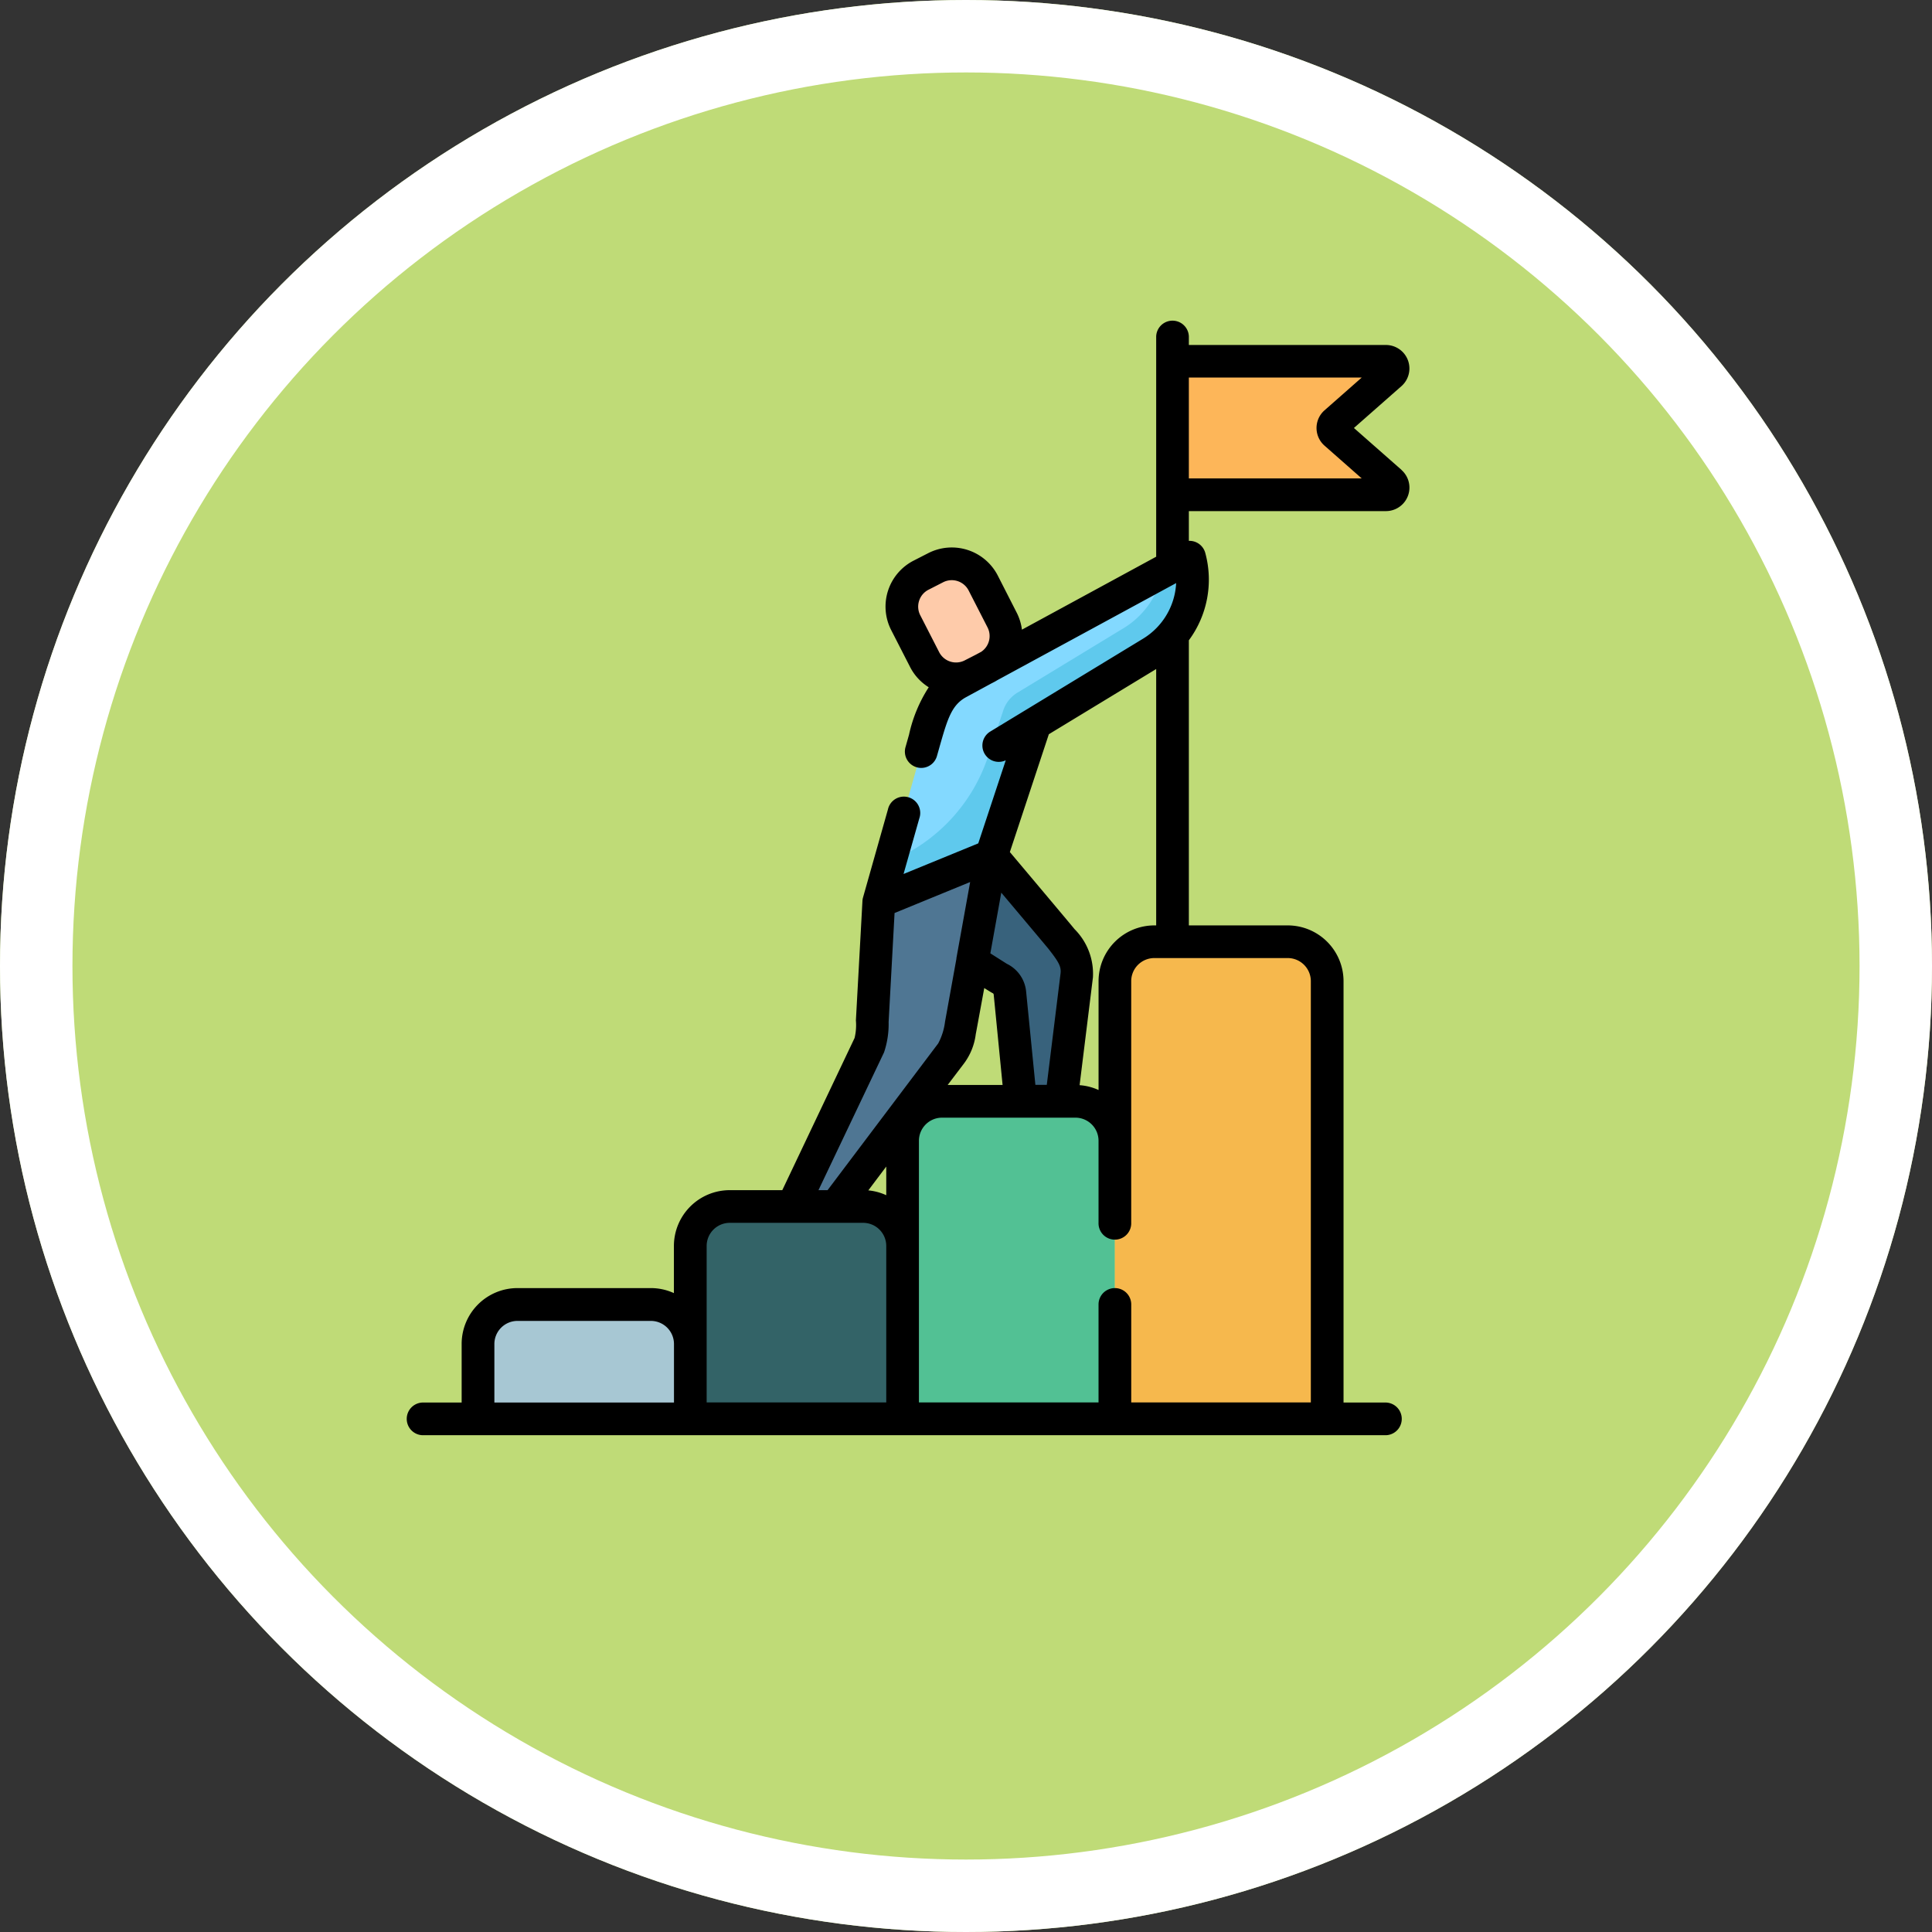 <svg xmlns="http://www.w3.org/2000/svg" width="80" height="80" viewBox="0 0 80 80">
  <rect x="0" y="0" width="80" height="80" fill="#333333" stroke="none"/>
  <g id="Grupo_972670" data-name="Grupo 972670" transform="translate(-760 -4460)">
    <g id="Elipse_6750" data-name="Elipse 6750" transform="translate(760 4460)" fill="#bfdb77" stroke="#fff" stroke-width="3">
      <circle cx="40" cy="40" r="40" stroke="none"/>
      <circle cx="40" cy="40" r="38.5" fill="none"/>
    </g>
    <g id="objetivo_1_" data-name="objetivo (1)" transform="translate(776.816 4473.252)">
      <path id="Trazado_737655" data-name="Trazado 737655" d="M41.814,456.734h-8.79v-3.1A1.633,1.633,0,0,1,34.657,452H40.18a1.633,1.633,0,0,1,1.633,1.634Zm0,0" transform="translate(-30.045 -411.238)" fill="#a7c7d3"/>
      <path id="Trazado_737656" data-name="Trazado 737656" d="M139.287,415.824H130.5v-7.156a1.633,1.633,0,0,1,1.633-1.633h5.524a1.633,1.633,0,0,1,1.633,1.633Zm0,0" transform="translate(-118.728 -370.328)" fill="#336367"/>
      <path id="Trazado_737657" data-name="Trazado 737657" d="M236.763,371.876h-8.79V360.364a1.633,1.633,0,0,1,1.633-1.634h5.524a1.634,1.634,0,0,1,1.633,1.634Zm0,0" transform="translate(-207.414 -326.38)" fill="#52c194"/>
      <path id="Trazado_737658" data-name="Trazado 737658" d="M334.239,305.214h-8.79V287.094a1.633,1.633,0,0,1,1.633-1.633h5.523a1.633,1.633,0,0,1,1.633,1.633Zm0,0" transform="translate(-296.1 -259.718)" fill="#f6b84d"/>
      <path id="Trazado_737659" data-name="Trazado 737659" d="M351.906,24.433h8.842a.3.3,0,0,0,.2-.52l-2.3-2.022a.3.3,0,0,1,0-.446l2.3-2.022a.3.3,0,0,0-.2-.52h-8.842Zm0,0" transform="translate(-320.171 -17.198)" fill="#fdb659"/>
      <path id="Trazado_737660" data-name="Trazado 737660" d="M229.881,108.93l-9.578,5.2c-.855.464-1.088,1.28-1.387,2.331l-1.9,6.735,4.668-1.912,1.812-5.476,4.82-2.928A3.527,3.527,0,0,0,229.881,108.93Zm0,0" transform="translate(-197.441 -99.106)" fill="#83d9ff"/>
      <path id="Trazado_737661" data-name="Trazado 737661" d="M229.881,108.93l-1.105.6a3.526,3.526,0,0,1-1.63,2.338l-4.392,2.668a1.363,1.363,0,0,0-.586.736l-.627,1.9a7.108,7.108,0,0,1-4.053,4.345l-.476,1.685,4.668-1.913,1.812-5.476,4.82-2.928A3.528,3.528,0,0,0,229.881,108.93Zm0,0" transform="translate(-197.441 -99.106)" fill="#5fc9ed"/>
      <path id="Trazado_737662" data-name="Trazado 737662" d="M221.679,245.926l2.759,3.26c.457.605.855,1.031.772,1.7l-.645,5.214h-1.683l-.44-4.483a.749.749,0,0,0-.449-.614l-4.981-3.161Zm0,0" transform="translate(-197.441 -223.748)" fill="#38627c"/>
      <path id="Trazado_737663" data-name="Trazado 737663" d="M181.038,247.839l-.269,4.942a2.171,2.171,0,0,1-.12.992l-3.176,6.683h1.786l4.776-6.344a2.582,2.582,0,0,0,.405-1.172l1.266-7.013Zm0,0" transform="translate(-161.468 -223.748)" fill="#4f7693"/>
      <path id="Trazado_737664" data-name="Trazado 737664" d="M230.985,112.729l.783,1.529a1.462,1.462,0,0,1-.635,1.968l-.606.31a1.462,1.462,0,0,1-1.967-.635l-.783-1.529a1.462,1.462,0,0,1,.635-1.968l.606-.31A1.462,1.462,0,0,1,230.985,112.729Zm0,0" transform="translate(-207.09 -101.839)" fill="#fecbaa"/>
      <path id="Trazado_737665" data-name="Trazado 737665" d="M41.22,6.207,39.247,4.47,41.22,2.733a.974.974,0,0,0-.644-1.7H32.412V.677a.677.677,0,0,0-1.353,0V9.8L25.5,12.821a2.141,2.141,0,0,0-.22-.711L24.5,10.581a2.141,2.141,0,0,0-2.878-.929l-.606.31a2.138,2.138,0,0,0-.929,2.878l.783,1.529a2.125,2.125,0,0,0,.771.837,5.928,5.928,0,0,0-.816,1.963l-.146.516a.676.676,0,0,0,.467.835.666.666,0,0,0,.184.026.677.677,0,0,0,.651-.493l.146-.515c.3-1.046.479-1.606,1.059-1.921l1.04-.565.128-.066c.043-.022.082-.046.123-.071l7.409-4.023a2.864,2.864,0,0,1-1.366,2.3L25.7,16.122l-.017.01-1.5.911a.677.677,0,0,0,.647,1.187l-1.138,3.44-.832.341-2.262.927.652-2.3a.677.677,0,1,0-1.3-.368l-1.03,3.641a.65.65,0,0,0-.024.147L18.625,29a2.265,2.265,0,0,1-.055.73l-2.993,6.3H13.4a2.313,2.313,0,0,0-2.311,2.31v1.953a2.292,2.292,0,0,0-.957-.208H4.612A2.313,2.313,0,0,0,2.3,42.4v2.424H.677a.677.677,0,0,0,0,1.353h39.9a.677.677,0,0,0,0-1.353h-1.76V27.377a2.313,2.313,0,0,0-2.31-2.31H32.412V13.261a4.22,4.22,0,0,0,.68-3.617.677.677,0,0,0-.68-.5V7.912h8.165a.974.974,0,0,0,.644-1.7ZM21.242,11.626a.78.78,0,0,1,.389-.458l.606-.31a.785.785,0,0,1,1.056.341l.783,1.529a.786.786,0,0,1-.261,1.009l-.221.119-.465.238a.786.786,0,0,1-1.056-.341l-.783-1.529A.78.78,0,0,1,21.242,11.626Zm-1.36,24.613a2.3,2.3,0,0,0-.743-.2l.743-.987ZM23.1,30.785a2.55,2.55,0,0,0,.488-1.213c.018-.087.352-1.911.352-1.911s.316.2.349.211a.072.072,0,0,1,.042.059l.368,3.742H22.426Zm4-3.735-.571,4.62h-.472L25.673,27.8a1.426,1.426,0,0,0-.8-1.144l-.681-.432.453-2.513s1.91,2.269,1.954,2.327C27,26.552,27.133,26.757,27.1,27.05Zm-7.31,3.275a3.669,3.669,0,0,0,.19-1.256l.246-4.515,3.13-1.283-.569,3.151c0,.008,0,.017,0,.026l-.471,2.606a2.578,2.578,0,0,1-.283.9L17.452,36.03h-.377ZM3.655,42.4a.958.958,0,0,1,.957-.956h5.523a.958.958,0,0,1,.957.956v2.424H3.655Zm8.79,0V38.34a.958.958,0,0,1,.957-.957h5.523a.958.958,0,0,1,.957.957v6.479H12.445V42.4ZM37.463,27.377V44.819H30.026V40.762a.677.677,0,0,0-1.354,0v4.057H21.235V33.984a.958.958,0,0,1,.957-.956h5.523a.958.958,0,0,1,.957.956v3.392a.677.677,0,1,0,1.353,0v-10a.958.958,0,0,1,.957-.957h5.523A.958.958,0,0,1,37.463,27.377Zm-6.48-2.31a2.313,2.313,0,0,0-2.31,2.31v4.506a2.291,2.291,0,0,0-.785-.2l.552-4.464a2.613,2.613,0,0,0-.764-2C27.63,25.153,25,22.03,25,22.03l1.614-4.879,4.445-2.7V25.066ZM32.412,6.558V2.381h7.159L38.029,3.739a.974.974,0,0,0,0,1.462l1.542,1.358H32.412Zm0,0"/>
    </g>
  </g>
</svg>
